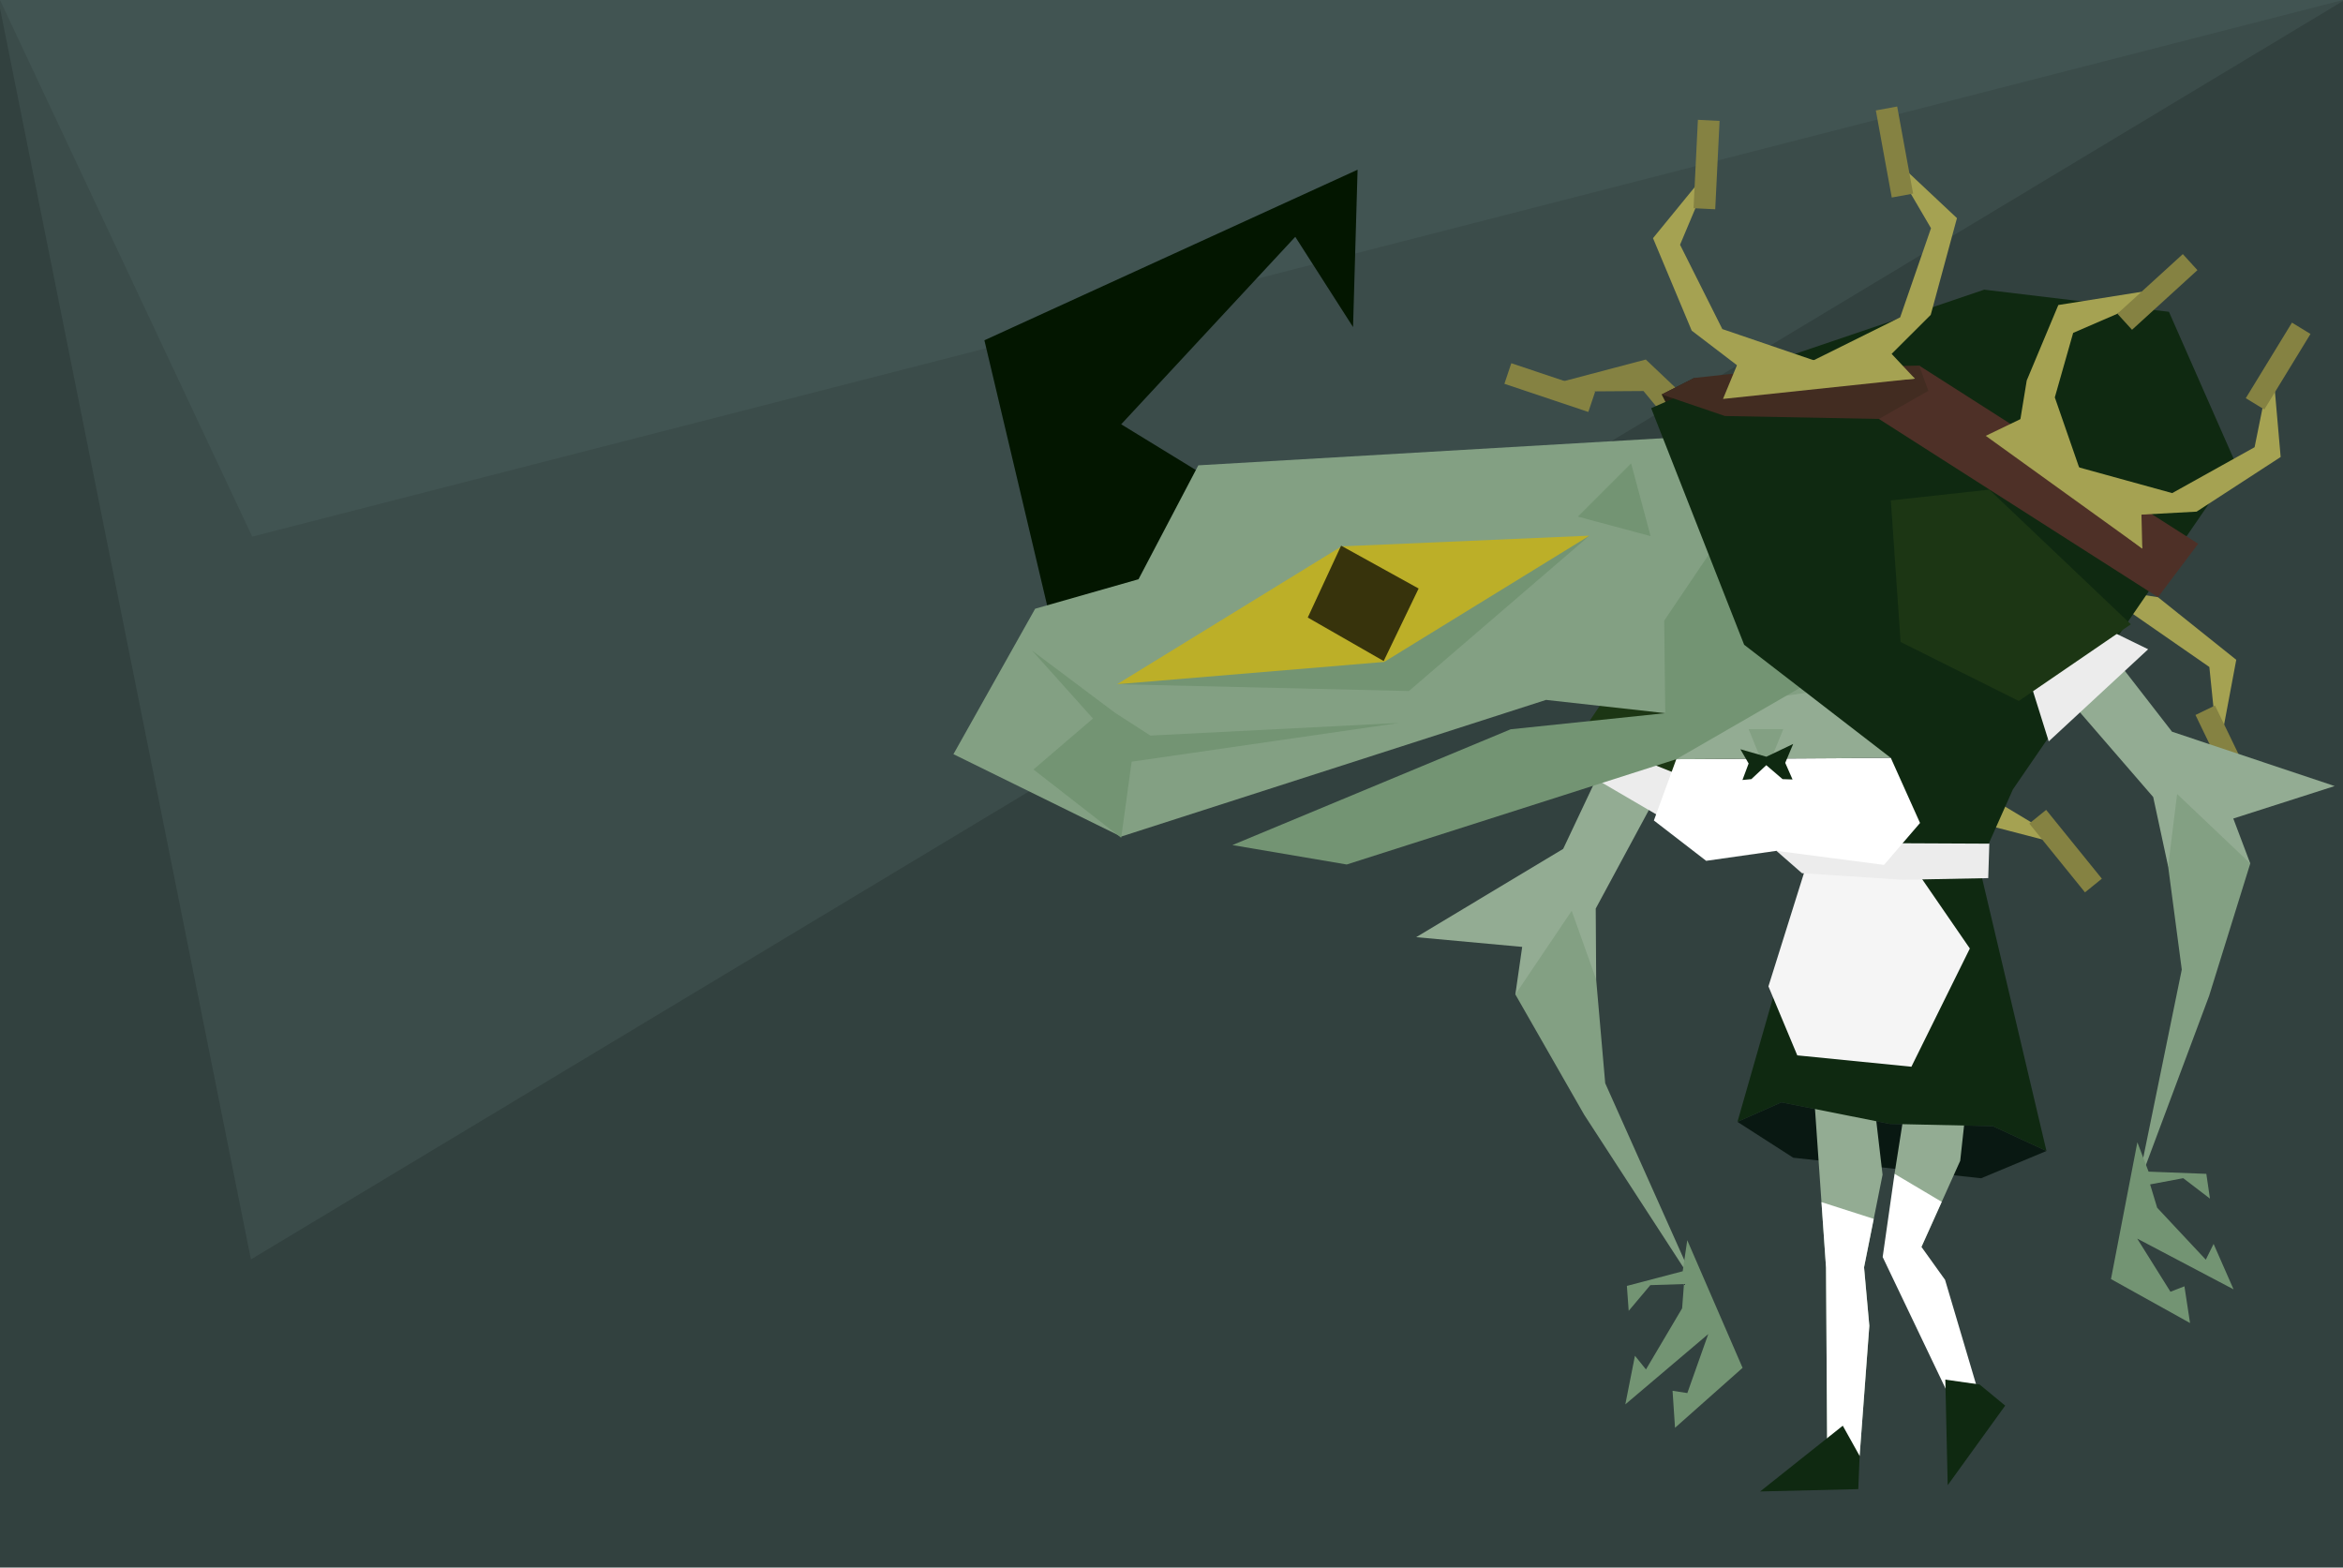 <?xml version="1.0" encoding="UTF-8" standalone="no"?>
<!-- Created with Inkscape (http://www.inkscape.org/) -->

<svg
   width="491.957mm"
   height="329.131mm"
   viewBox="0 0 491.957 329.131"
   version="1.1"
   id="svg5"
   inkscape:version="1.1 (c68e22c387, 2021-05-23)"
   sodipodi:docname="htonnie.svg"
   xmlns:inkscape="http://www.inkscape.org/namespaces/inkscape"
   xmlns:sodipodi="http://sodipodi.sourceforge.net/DTD/sodipodi-0.dtd"
   xmlns="http://www.w3.org/2000/svg"
   xmlns:svg="http://www.w3.org/2000/svg">
  <sodipodi:namedview
     id="namedview7"
     pagecolor="#505050"
     bordercolor="#ffffff"
     borderopacity="1"
     inkscape:pageshadow="0"
     inkscape:pageopacity="0"
     inkscape:pagecheckerboard="1"
     inkscape:document-units="mm"
     showgrid="false"
     showguides="false"
     inkscape:zoom="0.47433592"
     inkscape:cx="805.33644"
     inkscape:cy="776.87559"
     inkscape:window-width="2004"
     inkscape:window-height="1406"
     inkscape:window-x="-11"
     inkscape:window-y="-11"
     inkscape:window-maximized="1"
     inkscape:current-layer="layer2" />
  <defs
     id="defs2" />
  <g
     inkscape:label="Слой 1"
     inkscape:groupmode="layer"
     id="layer1"
     style="display:none"
     transform="translate(224.791,21.768)">
    <rect
       style="opacity:1;fill:#49ff05;fill-opacity:1;stroke-width:4.814"
       id="rect3089"
       width="5.578"
       height="81.717"
       x="157.02"
       y="202.202" />
    <rect
       style="fill:#49ff05;fill-opacity:1;stroke-width:4.814"
       id="rect3089-9"
       width="5.578"
       height="81.717"
       x="181.284"
       y="202.202" />
    <path
       id="rect2105"
       style="opacity:1;fill:#49ff05;stroke-width:4.814"
       transform="rotate(-14.888)"
       d="m 13.413,89.245 58.706,17.293 51.734,4.063 v 50.202 L 18.913,167.628 55.552,150.683 l 32.239,5.07 -23.476,-9.123 -93.605,4.815 L -25.939,47.853 54.859,33.807 49.579,65.059 38.808,44.533 -2.715,72.281 Z"
       sodipodi:nodetypes="ccccccccccccccc" />
    <path
       id="path846"
       style="opacity:1;fill:#81ff52;stroke-width:4.814"
       inkscape:transform-center-x="1.528388"
       inkscape:transform-center-y="-7.9453043"
       d="m 141.425,113.604 -20.053,-53.112 83.692,10.181 7.081,32.75 -15.63,62.773 20.682,52.104 -82.624,-10.315 16.894,-54.553 -26.301,-16.306 z"
       sodipodi:nodetypes="cccccccccc" />
  </g>
  <g
     inkscape:groupmode="layer"
     id="layer2"
     inkscape:label="Слой 2"
     transform="translate(224.791,21.768)">
    <rect
       style="opacity:1;fill:#32413f;fill-opacity:1;stroke-width:4.814"
       id="rect71229"
       width="491.957"
       height="329.131"
       x="-224.791"
       y="-21.768"
       inkscape:export-filename="C:\Users\User_hw\Desktop\htonnie.png"
       inkscape:export-xdpi="105.73938"
       inkscape:export-ydpi="105.73938" />
    <path
       id="path71697"
       style="opacity:1;fill:#3b4c4a;fill-opacity:1;stroke-width:18.195"
       inkscape:transform-center-x="31.231826"
       transform="scale(0.265)"
       d="M -649.442,915.701 -849.604,-82.273 H 1009.76 Z"
       sodipodi:nodetypes="cccc" />
    <path
       id="path71697-1"
       style="fill:#415452;fill-opacity:1;stroke-width:3.145"
       inkscape:transform-center-x="31.231826"
       d="M -171.832,90.899 -224.791,-21.768 H 267.166 Z"
       sodipodi:nodetypes="cccc" />
    <g
       id="g58927-7"
       transform="rotate(151.371,172.225,88.125)">
      <path
         id="rect53885-4"
         style="opacity:1;fill:#a5a252;stroke-width:4.814"
         d="m 140.695,55.503 -10.279,-7.85 -8.129,-19.416 12.904,-15.789 -7.224,17.172 8.875,17.701 19.184,6.55 15.315,-2.453 5.927,6.31 -36.669,2.692 z"
         sodipodi:nodetypes="ccccccccccc" />
      <rect
         style="opacity:1;fill:#858242;fill-opacity:1;stroke-width:4.814"
         id="rect55188-1"
         width="4.557"
         height="18.584"
         x="131.722"
         y="-3.084"
         transform="rotate(2.814)" />
      <path
         id="rect53885-0-8"
         style="fill:#a5a252;stroke-width:4.814"
         d="m 171.439,53.477 9.16,-9.131 5.51,-20.315 -14.864,-13.959 9.415,16.075 -6.475,18.713 -18.159,9.011 -15.504,-0.422 -3.535,8.542 40.281,-4.263 z"
         sodipodi:nodetypes="ccccccccccc" />
      <rect
         style="fill:#858242;fill-opacity:1;stroke-width:4.814"
         id="rect55188-9-5"
         width="4.557"
         height="18.584"
         x="-170.563"
         y="31.808"
         transform="matrix(-0.984,0.18,0.18,0.984,0,0)" />
    </g>
    <g
       id="g58927-5-8"
       transform="matrix(-0.413,0.911,0.911,0.413,145.911,-77.698)">
      <path
         id="rect53885-7-9"
         style="opacity:1;fill:#858242;fill-opacity:1;stroke-width:4.814"
         d="m 140.695,55.503 -5.038,-7.906 -5.618,-16.238 12.757,-15.657 -2.288,8.753 -4.246,9.191 6.154,12.661 13.611,7.565 15.315,-2.453 5.927,6.31 -36.669,2.692 z"
         sodipodi:nodetypes="cccccccccccc" />
      <path
         id="rect55188-7-7"
         style="opacity:1;fill:#858242;stroke-width:4.814"
         d="m 142.4,5.968 4.533,0.464 -1.892,18.488 -4.533,-0.464 z" />
      <path
         id="rect53885-0-1-5"
         style="fill:#a5a252;stroke-width:4.814"
         d="m 171.439,53.477 9.16,-9.131 5.51,-20.315 -14.864,-13.959 9.415,16.075 -6.475,18.713 -18.159,9.011 -15.504,-0.422 -3.535,8.542 40.281,-4.263 z"
         sodipodi:nodetypes="ccccccccccc" />
      <path
         id="rect55188-9-4-7"
         style="fill:#858242;stroke-width:4.814"
         transform="matrix(-0.984,0.18,0.18,0.984,0,0)"
         d="m -170.563,31.808 h 4.557 v 18.584 h -4.557 z" />
    </g>
    <rect
       style="opacity:1;fill:#271f14;fill-opacity:1;stroke-width:4.814"
       id="rect58105"
       width="7.665"
       height="49.782"
       x="83.044"
       y="110.61"
       transform="rotate(-26.907)" />
    <path
       id="rect27129-6"
       style="fill:#93ac93;stroke-width:6.078"
       d="m 127.178,137.637 -4.535,-21.846 -19.213,40.668 -30.864,18.541 22.255,2.042 -1.435,9.985 16.97,-3.135 -0.093,-14.899 z"
       sodipodi:nodetypes="ccccccccc" />
    <path
       id="path25346-8"
       style="fill:#ececec;stroke-width:6.078"
       inkscape:transform-center-x="4.1665012"
       inkscape:transform-center-y="-1.5579878"
       d="m 132.257,116.435 -27.683,22.04 24.567,14.355 z"
       sodipodi:nodetypes="cccc" />
    <path
       id="rect24563-1"
       style="fill:#1c3614;stroke-width:6.078"
       d="m 154.987,125.715 -4.441,-29.457 -20.662,2.268 -22.908,34.037 26.47,10.623 z"
       sodipodi:nodetypes="cccccc" />
    <path
       id="rect30113-4"
       style="fill:#83a083;stroke-width:4.814"
       d="m 110.355,183.892 -5.135,-14.434 -11.835,17.569 14.46,25.269 23.639,36.386 -19.232,-43.02 z"
       sodipodi:nodetypes="ccccccc" />
    <path
       id="path30777-0"
       style="fill:#739473;stroke-width:4.814"
       inkscape:transform-center-x="-1.5331709"
       inkscape:transform-center-y="-2.894946"
       d="m 129.481,238.627 -0.958,6.517 -11.72,3.076 0.381,5.237 4.543,-5.398 7.06,-0.231 -0.384,5.094 -7.593,12.841 -2.312,-2.875 -2.023,10.207 17.417,-14.766 -4.394,12.39 -3.104,-0.478 0.518,7.769 14.183,-12.587 z"
       sodipodi:nodetypes="cccccccccccccccc" />
    <path
       id="rect32441"
       style="opacity:1;fill:#93ac93;fill-opacity:1;stroke-width:4.858"
       d="m 141.425,113.604 30.795,-7.95 v 31.704 l -45.042,0.279 z"
       sodipodi:nodetypes="ccccc" />
    <path
       id="rect8957"
       style="opacity:1;fill:#091812;fill-opacity:1;stroke-width:4.814"
       d="m 140.02,213.777 9.234,-4.102 22.711,4.531 21.666,0.475 11.272,5.209 -13.721,5.729 -39.447,-4.313 z"
       sodipodi:nodetypes="cccccccc" />
    <path
       id="rect4451"
       style="opacity:1;fill:#93ac93;stroke-width:4.642"
       d="m 156.081,207.919 12.127,-2.51 2.28,19.465 -3.887,19.441 1.108,12.28 -2.039,27.324 h -6.802 l -0.248,-39.526 z"
       sodipodi:nodetypes="ccccccccc" />
    <path
       id="rect4451-2"
       style="fill:#ffffff;fill-opacity:1;stroke-width:4.642"
       d="m 157.662,230.627 10.972,3.52 v 0 0 l -2.033,10.168 1.108,12.28 -2.039,27.324 h -6.802 l -0.248,-39.526 z"
       sodipodi:nodetypes="ccccccccccc" />
    <path
       id="rect5859"
       style="opacity:1;fill:#0f2911;stroke-width:4.814"
       d="m 144.781,291.379 17.355,-13.805 3.535,6.344 -0.281,6.968 z"
       sodipodi:nodetypes="ccccc" />
    <path
       id="rect4451-6"
       style="fill:#93ac93;stroke-width:4.642"
       d="m 176.543,202.202 12.381,0.266 -2.132,19.482 -8.137,18.079 -1.667,12.216 1.667,-12.216 -5.651,-15.341 v 0 z"
       sodipodi:nodetypes="ccccccccc" />
    <path
       id="rect4451-2-5"
       style="fill:#ffffff;fill-opacity:1;stroke-width:4.642"
       d="m 173.004,224.688 9.907,5.885 v 0 0 l -4.256,9.456 4.957,6.917 6.752,22.759 -3.91,5.8 -15.943,-33.351 z"
       sodipodi:nodetypes="cccccccccc" />
    <path
       id="rect5859-1"
       style="fill:#0f2911;stroke-width:4.814"
       d="m 184.166,290.068 -0.5,-22.17 7.19,1.021 5.379,4.437 z"
       sodipodi:nodetypes="ccccc" />
    <path
       id="rect7823"
       style="opacity:1;fill:#0f2911;stroke-width:4.814"
       d="m 157.177,153.825 33.526,5.916 14.199,60.149 -11.272,-5.209 -21.666,-0.475 -22.711,-4.531 -9.234,4.102 z"
       sodipodi:nodetypes="cccccccc" />
    <path
       id="path51416"
       style="opacity:1;fill:#031600;fill-opacity:1;stroke-width:4.814"
       inkscape:transform-center-x="-3.0697423"
       inkscape:transform-center-y="3.0697414"
       d="M -18.097,49.677 60.26,13.865 59.307,46.902 47.175,27.956 10.624,67.317 38.609,84.456 -2.447,115.818 Z"
       sodipodi:nodetypes="cccccccc" />
    <path
       id="rect33276"
       style="opacity:1;fill:#83a083;stroke-width:4.814"
       d="m 26.82,75.933 114.975,-6.712 25.243,52.655 -42.177,6.092 -25.031,-2.785 -89.226,28.703 -35.204,-17.306 17.158,-30.538 21.704,-6.19 z"
       sodipodi:nodetypes="cccccccccc" />
    <path
       style="color:#000000;fill:#739473;stroke-width:4.814;-inkscape-stroke:none"
       d="m 92.402,131.351 32.459,-3.383 -0.221,-19.422 19.784,-29.325 13.149,40.88 -30.394,17.535 -69.198,22.105 -24.007,-4.078 z"
       id="rect34414"
       sodipodi:nodetypes="ccccccccc" />
    <path
       id="rect13821"
       style="opacity:1;fill:#0f2911;stroke-width:4.814"
       d="m 127.178,137.637 v 0 l 45.042,-0.279 -30.795,-23.754 -19.519,-49.667 11.234,-4.962 58.69,-19.926 38.788,4.647 14.091,31.993 -46.856,68.288 -9.039,20.296 h -30.958 z"
       sodipodi:nodetypes="ccccccccccccc" />
    <path
       id="rect56095"
       style="opacity:1;fill:#422c21;stroke-width:4.814"
       d="m 148.577,55.655 29.587,-0.671 4.65,7.303 9.587,7.85 -22.68,-3.942 -32.346,-0.618 -13.265,-4.522 6.835,-3.469 z"
       sodipodi:nodetypes="ccccccccc" />
    <path
       id="rect13473"
       style="opacity:1;fill:#f5f5f5;stroke-width:4.814"
       d="m 154.614,159.544 h 21.929 l 12.272,17.836 -12.272,24.822 -23.96,-2.385 -6.058,-14.488 z"
       sodipodi:nodetypes="ccccccc" />
    <path
       id="rect9829"
       style="opacity:1;fill:#ececec;stroke-width:4.814"
       d="m 148.199,156.875 26.248,-1.594 18.459,0.085 -0.231,7.235 -17.868,0.349 -21.24,-1.384 z"
       sodipodi:nodetypes="ccccccc" />
    <path
       sodipodi:type="star"
       style="opacity:1;fill:#83a083;fill-opacity:1;stroke-width:18.195"
       id="path32929"
       inkscape:flatsided="true"
       sodipodi:sides="3"
       sodipodi:cx="552.68817"
       sodipodi:cy="502.37601"
       sodipodi:r1="22.576307"
       sodipodi:r2="11.288153"
       sodipodi:arg1="1.5707963"
       sodipodi:arg2="2.6179939"
       inkscape:rounded="0"
       inkscape:randomized="0"
       d="m 552.688,524.952 -19.552,-33.864 39.103,0 z"
       transform="matrix(0.186,0,0,0.265,43.205,1.183)"
       inkscape:transform-center-y="1.4933269" />
    <path
       id="rect17631"
       style="opacity:1;fill:#ffffff;stroke-width:4.814"
       d="m 127.178,137.637 45.042,-0.279 6.136,13.666 -7.562,8.803 -22.595,-2.952 -14.746,2.097 -10.981,-8.472 z"
       sodipodi:nodetypes="cccccccc" />
    <path
       id="rect22095"
       style="opacity:1;fill:#0f2911;stroke-width:4.814"
       d="m 140.635,135.545 5.461,1.568 5.626,-2.684 -1.669,3.972 1.534,3.49 -2.097,-0.071 -3.417,-2.928 -3.138,2.928 -1.868,0.178 1.297,-3.464 z"
       sodipodi:nodetypes="ccccccccccc" />
    <path
       id="rect27129"
       style="opacity:1;fill:#93ac93;stroke-width:6.078"
       transform="rotate(-25.845)"
       d="m 131.883,195.699 9.451,-20.211 9.318,44.002 25.757,25.159 -22.126,-3.145 -0.907,10.046 -15.79,-6.964 3.527,-14.476 z"
       sodipodi:nodetypes="ccccccccc" />
    <path
       id="path25346"
       style="opacity:1;fill:#ececec;stroke-width:6.078"
       inkscape:transform-center-x="-2.1748701"
       inkscape:transform-center-y="0.23768179"
       d="m 194.454,99.033 31.8,15.519 -20.874,19.337 z"
       sodipodi:nodetypes="cccc" />
    <path
       id="rect24563"
       style="opacity:1;fill:#1c3614;stroke-width:6.078"
       d="m 174.273,113.018 -2.046,-29.719 20.662,-2.262 29.738,28.265 -23.539,16.106 z"
       sodipodi:nodetypes="cccccc" />
    <path
       id="rect30113"
       style="opacity:1;fill:#83a083;stroke-width:4.814"
       d="m 230.45,160.142 1.886,-15.203 15.36,14.587 -8.642,27.802 -15.194,40.643 9.454,-46.165 z"
       sodipodi:nodetypes="ccccccc" />
    <path
       id="path30777"
       style="opacity:1;fill:#739473;stroke-width:18.195"
       inkscape:transform-center-x="-0.24651107"
       inkscape:transform-center-y="-2.621426"
       transform="scale(0.265)"
       d="m 845.244,822.883 8.873,23.262 45.764,1.752 2.883,19.635 -21.183,-16.197 -26.24,4.931 5.59,18.482 38.53,41.162 6.178,-12.5 15.823,36.003 -76.356,-40.221 26.36,42.119 11.062,-4.304 4.45,29.091 -62.639,-34.829 z"
       sodipodi:nodetypes="cccccccccccccccc" />
    <path
       id="rect57173"
       style="opacity:1;fill:#4e3027;fill-opacity:1;stroke-width:4.814"
       transform="rotate(36.983)"
       d="m 175.396,-63.259 69.317,-5.357 v 14.035 l -69.317,5.357 4.742,-10.958 z"
       sodipodi:nodetypes="cccccc" />
    <g
       id="g58927">
      <path
         id="rect53885"
         style="opacity:1;fill:#a5a252;stroke-width:4.814"
         d="m 140.695,55.503 -10.279,-7.85 -8.129,-19.416 12.904,-15.789 -7.224,17.172 8.875,17.701 19.184,6.55 15.315,-2.453 5.927,6.31 -36.669,2.692 z"
         sodipodi:nodetypes="ccccccccccc" />
      <rect
         style="opacity:1;fill:#858242;fill-opacity:1;stroke-width:4.814"
         id="rect55188"
         width="4.557"
         height="18.584"
         x="131.722"
         y="-3.084"
         transform="rotate(2.814)" />
      <path
         id="rect53885-0"
         style="fill:#a5a252;stroke-width:4.814"
         d="m 171.439,53.477 9.16,-9.131 5.51,-20.315 -14.864,-13.959 9.415,16.075 -6.475,18.713 -18.159,9.011 -15.504,-0.422 -3.535,8.542 40.281,-4.263 z"
         sodipodi:nodetypes="ccccccccccc" />
      <rect
         style="fill:#858242;fill-opacity:1;stroke-width:4.814"
         id="rect55188-9"
         width="4.557"
         height="18.584"
         x="-170.563"
         y="31.808"
         transform="matrix(-0.984,0.18,0.18,0.984,0,0)" />
    </g>
    <g
       id="g58927-5"
       transform="rotate(41.801,154.426,138.098)">
      <path
         id="rect53885-7"
         style="opacity:1;fill:#a5a252;stroke-width:4.814"
         d="m 140.695,55.503 -5.038,-7.906 -5.618,-16.238 12.757,-15.657 -2.288,8.753 -4.246,9.191 6.154,12.661 13.611,7.565 15.315,-2.453 5.927,6.31 -36.669,2.692 z"
         sodipodi:nodetypes="cccccccccccc" />
      <path
         id="rect55188-7"
         style="opacity:1;fill:#858242;stroke-width:4.814"
         d="m 142.4,5.968 4.533,0.464 -1.892,18.488 -4.533,-0.464 z" />
      <path
         id="rect53885-0-1"
         style="fill:#a5a252;stroke-width:4.814"
         d="m 171.439,53.477 9.16,-9.131 5.51,-20.315 -14.864,-13.959 9.415,16.075 -6.475,18.713 -18.159,9.011 -15.504,-0.422 -3.535,8.542 40.281,-4.263 z"
         sodipodi:nodetypes="ccccccccccc" />
      <path
         id="rect55188-9-4"
         style="fill:#858242;stroke-width:4.814"
         transform="matrix(-0.984,0.18,0.18,0.984,0,0)"
         d="m -170.563,31.808 h 4.557 v 18.584 h -4.557 z" />
    </g>
    <path
       id="path67131"
       style="opacity:1;fill:#739473;stroke-width:18.195"
       inkscape:transform-center-x="2.758314"
       inkscape:transform-center-y="-1.5603174e-06"
       transform="matrix(0.265,0,0,0.265,-4.634,-2.157)"
       d="M 285.565,473.49 54.422,468.095 428.619,350.419 Z"
       sodipodi:nodetypes="cccc" />
    <path
       id="path63749"
       style="opacity:1;fill:#bcaf28;fill-opacity:1;stroke-width:18.195"
       inkscape:transform-center-x="2.8652944"
       inkscape:transform-center-y="-2.8652949"
       transform="scale(0.265)"
       d="M 36.908,459.941 214.681,350.746 411.105,342.265 248.472,442.303 Z"
       sodipodi:nodetypes="ccccc" />
    <path
       id="path63749-7"
       style="fill:#37330c;fill-opacity:1;stroke-width:4.814"
       inkscape:transform-center-x="2.8652944"
       inkscape:transform-center-y="-2.8652949"
       d="m 49.8,107.89 7.001,-15.089 16.274,8.995 -7.334,15.23 z"
       sodipodi:nodetypes="ccccc" />
    <path
       id="path70219"
       style="opacity:1;fill:#739473;stroke-width:18.195"
       inkscape:transform-center-x="-1.4038871"
       inkscape:transform-center-y="1.4038854"
       transform="scale(0.265)"
       d="m -30.603,433.232 65.336,49.036 28.445,18.387 197.231,-10.027 -212.021,30.706 -8.311,60.282 -69.494,-54.102 47.147,-40.374 z"
       sodipodi:nodetypes="ccccccccc" />
    <path
       sodipodi:type="star"
       style="opacity:1;fill:#739473;fill-opacity:1;stroke-width:18.195"
       id="path71125"
       inkscape:flatsided="true"
       sodipodi:sides="3"
       sodipodi:cx="403.96863"
       sodipodi:cy="307.11563"
       sodipodi:r1="34.416176"
       sodipodi:r2="17.208088"
       sodipodi:arg1="2.8797933"
       sodipodi:arg2="3.9269908"
       inkscape:rounded="0"
       inkscape:randomized="0"
       d="m 370.725,316.023 42.151,-42.151 15.428,57.579 z"
       transform="matrix(0.265,0,0,0.265,8.283,2.959)"
       inkscape:transform-center-x="1.1783975"
       inkscape:transform-center-y="-1.1783972" />
  </g>
</svg>
